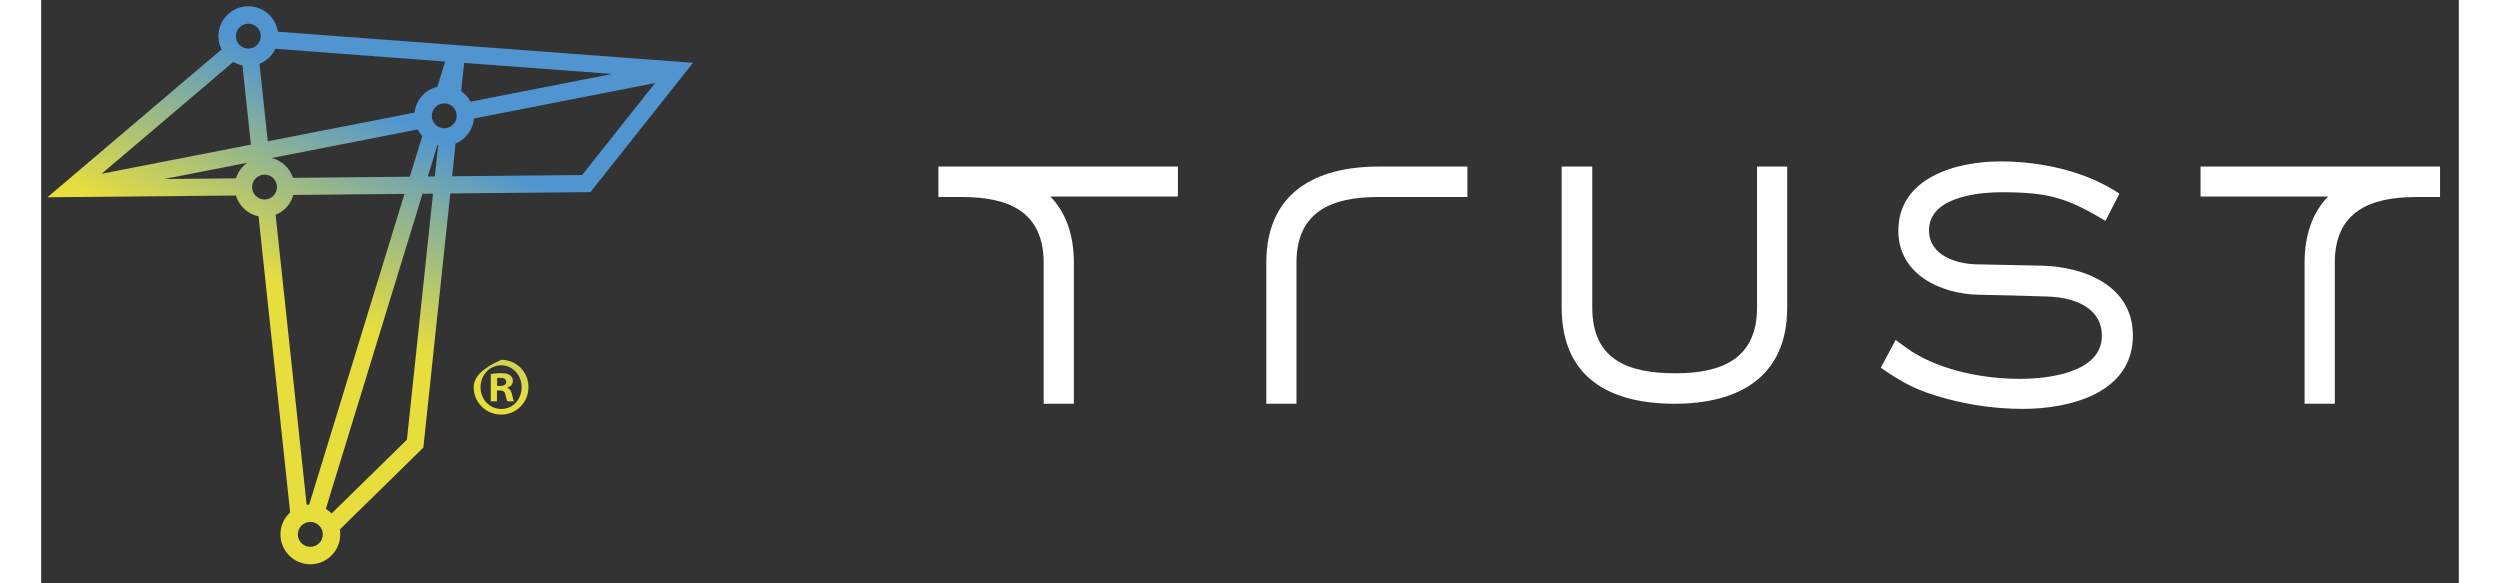 <?xml version="1.0" encoding="UTF-8" standalone="no"?>
<!DOCTYPE svg PUBLIC "-//W3C//DTD SVG 1.1//EN" "http://www.w3.org/Graphics/SVG/1.1/DTD/svg11.dtd">
<svg version="1.1" xmlns="http://www.w3.org/2000/svg" xmlns:xlink="http://www.w3.org/1999/xlink" preserveAspectRatio="xMidYMid meet" viewBox="131.187 136.439 385.702 93.016" width="381.7" height="89.02">
    <rect x="131.187" y="136.439" width="385.702" height="93.016" fill="#333333" stroke="none"/>
    <defs>
        <path d="M159.47 142.21C159.47 142.97 159.65 143.68 159.97 144.32C159.97 144.32 159.97 144.32 159.97 144.32L132.19 167.91C150.23 167.74 160.25 167.65 162.26 167.63C162.75 169.3 164.14 170.6 165.87 170.95C165.87 170.95 165.87 170.95 165.87 170.95C168.89 199.29 170.58 215.03 170.91 218.18C169.96 219.05 169.36 220.3 169.36 221.69C169.36 221.69 169.36 221.69 169.36 221.69C169.36 224.32 171.5 226.46 174.13 226.46C174.13 226.46 174.13 226.46 174.13 226.46C176.76 226.46 178.9 224.32 178.9 221.69C178.9 221.69 178.9 221.69 178.9 221.69C178.9 221.42 178.87 221.16 178.83 220.91C178.83 220.91 178.83 220.91 178.83 220.91L192.16 207.84L192.16 207.84L196.46 167.3L218.81 167.09L235.18 146.46C195.44 143.48 173.36 141.83 168.95 141.5C168.61 139.2 166.63 137.44 164.24 137.44C164.24 137.44 164.24 137.44 164.24 137.44C161.61 137.44 159.47 139.57 159.47 142.21M162.25 142.21C162.25 141.11 163.14 140.22 164.24 140.22C164.24 140.22 164.24 140.22 164.24 140.22C165.33 140.22 166.22 141.11 166.22 142.21C166.22 142.21 166.22 142.21 166.22 142.21C166.22 143.3 165.33 144.19 164.24 144.19C164.24 144.19 164.24 144.19 164.24 144.19C163.14 144.19 162.25 143.3 162.25 142.21M166.02 146.62C167.14 146.17 168.05 145.31 168.55 144.22C168.55 144.22 168.55 144.22 168.55 144.22L195.63 146.26C194.89 148.67 194.48 150.02 194.4 150.28C192.46 150.74 190.98 152.38 190.76 154.4C190.76 154.4 190.76 154.4 190.76 154.4L167.34 158.98C166.64 152.39 166.2 148.27 166.02 146.62ZM161.84 146.32C162.29 146.58 162.77 146.77 163.3 146.88C163.3 146.88 163.3 146.88 163.3 146.88L164.65 159.51L140.83 164.16C152.04 154.65 159.04 148.7 161.84 146.32ZM198.19 150.98L198.67 146.47L222.27 148.24C208.72 150.89 201.2 152.36 199.69 152.66C199.33 151.99 198.81 151.41 198.19 150.98M197.3 159.33C198.92 158.66 200.08 157.15 200.24 155.34C200.24 155.34 200.24 155.34 200.24 155.34L229.13 149.69L217.49 164.36L196.75 164.56C197.04 161.77 197.23 160.02 197.3 159.33ZM193.51 154.92C193.51 153.82 194.4 152.93 195.5 152.93C195.5 152.93 195.5 152.93 195.5 152.93C196.59 152.93 197.48 153.82 197.48 154.92C197.48 154.92 197.48 154.92 197.48 154.92C197.48 156.01 196.59 156.9 195.5 156.9C195.5 156.9 195.5 156.9 195.5 156.9C194.4 156.9 193.51 156.01 193.51 154.92M167.95 161.65C181.93 158.92 189.7 157.4 191.26 157.09C191.45 157.48 191.7 157.82 191.99 158.14C191.99 158.14 191.99 158.14 191.99 158.14L190 164.63C178.81 164.73 172.6 164.79 171.36 164.81C170.85 163.24 169.56 162.04 167.95 161.65M194.41 159.55C194.45 159.56 194.49 159.58 194.53 159.59C194.53 159.59 194.53 159.59 194.53 159.59L193.99 164.59L192.87 164.6C193.69 161.91 194.2 160.23 194.41 159.55ZM164.05 162.41C163.21 163.02 162.57 163.88 162.27 164.89C162.27 164.89 162.27 164.89 162.27 164.89L150.8 165C157.87 163.62 162.28 162.76 164.05 162.41ZM164.84 166.28C164.84 165.18 165.73 164.3 166.83 164.3C166.83 164.3 166.83 164.3 166.83 164.3C167.92 164.3 168.81 165.18 168.81 166.28C168.81 166.28 168.81 166.28 168.81 166.28C168.81 167.38 167.92 168.27 166.83 168.27C166.83 168.27 166.83 168.27 166.83 168.27C165.73 168.27 164.84 167.38 164.84 166.28M176.6 217.62L192.03 167.35L193.7 167.33L189.54 206.58C182.33 213.64 178.33 217.57 177.53 218.35C177.25 218.07 176.94 217.82 176.6 217.62M168.59 170.7C169.97 170.16 171.02 168.99 171.42 167.54C171.42 167.54 171.42 167.54 171.42 167.54L189.15 167.37C180.03 197.11 174.96 213.63 173.95 216.93C173.81 216.94 173.67 216.95 173.54 216.96C173.54 216.96 173.54 216.96 173.54 216.96C170.9 192.29 169.25 176.87 168.59 170.7ZM172.14 221.69C172.14 220.59 173.03 219.7 174.13 219.7C174.13 219.7 174.13 219.7 174.13 219.7C175.23 219.7 176.12 220.59 176.12 221.69C176.12 221.69 176.12 221.69 176.12 221.69C176.12 222.79 175.23 223.68 174.13 223.68C174.13 223.68 174.13 223.68 174.13 223.68C173.03 223.68 172.14 222.79 172.14 221.69M200.19 198.2C200.19 198.2 200.19 198.2 200.19 198.2C200.19 200.64 202.14 202.58 204.58 202.58C204.58 202.58 204.58 202.58 204.58 202.58C207.01 202.58 208.93 200.64 208.93 198.2C208.93 198.2 208.93 198.2 208.93 198.2C208.93 195.76 207.01 193.84 204.6 193.84C204.6 193.84 204.6 193.84 204.6 193.84C201.66 195.12 200.19 196.57 200.19 198.2ZM204.6 201.68C202.71 201.68 201.28 200.14 201.28 198.2C201.28 198.2 201.28 198.2 201.28 198.2C201.28 196.29 202.71 194.72 204.55 194.72C204.55 194.72 204.55 194.72 204.55 194.72C204.57 194.72 204.57 194.72 204.58 194.72C206.44 194.72 207.84 196.29 207.84 198.23C207.84 198.23 207.84 198.23 207.84 198.23C207.84 200.12 206.47 201.68 204.65 201.68C204.65 201.68 204.65 201.68 204.65 201.68C204.63 201.68 204.62 201.68 204.6 201.68M202.92 196.1L202.92 200.46L203.9 200.46L203.9 198.73C204.18 198.73 204.34 198.73 204.37 198.73C204.91 198.73 205.17 198.94 205.25 199.4C205.25 199.4 205.25 199.4 205.25 199.4C205.38 199.93 205.46 200.3 205.59 200.46C205.59 200.46 205.59 200.46 205.59 200.46C206.21 200.46 206.55 200.46 206.62 200.46C206.55 200.3 206.44 200.06 206.31 199.4C206.31 199.4 206.31 199.4 206.31 199.4C206.18 198.81 205.98 198.47 205.56 198.33C205.56 198.33 205.56 198.33 205.56 198.33C205.56 198.3 205.56 198.28 205.56 198.28C206.05 198.12 206.44 197.77 206.44 197.24C206.44 197.24 206.44 197.24 206.44 197.24C206.44 196.82 206.26 196.5 206 196.31C206 196.31 206 196.31 206 196.31C205.72 196.1 205.35 195.97 204.55 195.97C204.55 195.97 204.55 195.97 204.55 195.97C203.85 195.97 203.31 196.05 202.92 196.1M203.93 196.76C204.03 196.74 204.21 196.71 204.47 196.71C204.47 196.71 204.47 196.71 204.47 196.71C205.09 196.71 205.38 196.98 205.38 197.38C205.38 197.38 205.38 197.38 205.38 197.38C205.38 197.83 204.94 198.01 204.39 198.01C204.39 198.01 204.39 198.01 204.39 198.01L203.93 198.01C203.93 197.35 203.93 196.93 203.93 196.76Z" id="b1jfvvrWwv"></path>
        <linearGradient id="gradienta9mGmiLJL9" gradientUnits="userSpaceOnUse" x1="171.29" y1="183.12" x2="200.63" y2="121.74">
            <stop style="stop-color: #e7de3d;stop-opacity: 1" offset="0%"></stop>
            <stop style="stop-color: #5095d0;stop-opacity: 1" offset="47.393%"></stop>
            <stop style="stop-color: #5095d0;stop-opacity: 1" offset="100%"></stop>
        </linearGradient>
        <path d="M295.94 178.36L295.94 200.85L291.12 200.85C291.12 187.36 291.12 179.86 291.12 178.36C291.12 170.15 285.45 167.87 278.12 167.87C277.87 167.87 276.61 167.87 274.33 167.87L274.33 163.01L312.54 163.01L312.54 167.79C300.33 167.79 293.55 167.79 292.19 167.79C294.55 170.23 295.94 173.69 295.94 178.36M331.45 178.36L331.45 200.85L326.64 200.85C326.64 187.36 326.64 179.86 326.64 178.36C326.64 167.3 334.32 163.01 344.59 163.01C345.54 163.01 350.24 163.01 358.72 163.01L358.72 167.87C350.16 167.87 345.4 167.87 344.45 167.87C337.12 167.87 331.45 170.15 331.45 178.36M391.78 200.85C381.44 200.85 373.76 196.71 373.76 185.5C373.76 184 373.76 176.5 373.76 163.01L378.64 163.01C378.64 176.5 378.64 184 378.64 185.5C378.64 193.92 384.46 195.99 391.93 195.99C399.25 195.99 404.93 193.71 404.93 185.5C404.93 184 404.93 176.5 404.93 163.01L409.74 163.01C409.74 176.5 409.74 184 409.74 185.5C409.74 196.56 402.05 200.85 391.78 200.85M439.97 178.61C443.42 178.68 446.87 178.75 450.31 178.82C457.14 178.97 464.89 182.03 464.89 189.96C464.89 199.17 454.84 201.67 447.3 201.67C443.2 201.67 439.04 201.1 435.09 200.03C430.63 198.81 428.48 197.74 424.67 195.1C424.91 194.66 426.81 191.12 427.04 190.67C427.9 191.32 428.77 191.96 429.63 192.53C434.51 195.6 441.12 196.88 446.87 196.88C451.18 196.88 459.94 195.96 459.94 190.03C459.94 185.39 455.34 183.89 451.39 183.75C447.66 183.61 443.99 183.53 440.26 183.46C434.15 183.32 427.47 180.18 427.47 173.25C427.47 164.76 436.74 162.19 443.71 162.19C450.17 162.19 457.28 163.69 462.74 167.33C462.52 167.76 460.74 171.25 460.51 171.68C454.26 167.9 451.25 167.11 443.92 167.11C440.12 167.11 432.36 167.9 432.36 173.18C432.36 177.18 436.67 178.54 439.97 178.61M510.1 167.87C502.77 167.87 497.1 170.15 497.1 178.36C497.1 179.86 497.1 187.36 497.1 200.85L492.28 200.85C492.28 187.36 492.28 179.86 492.28 178.36C492.28 173.69 493.67 170.23 496.03 167.79C494.67 167.79 487.89 167.79 475.68 167.79L475.68 163.01L513.89 163.01L513.89 167.87C511.87 167.87 510.6 167.87 510.1 167.87Z" id="b4dPP3DJU"></path>
    </defs>
    <g>
        <g>
            <use xlink:href="#b1jfvvrWwv" opacity="1" fill="url(#gradienta9mGmiLJL9)"></use>
            <g>
                <use xlink:href="#b1jfvvrWwv" opacity="1" fill-opacity="0" stroke="#000000" stroke-width="1" stroke-opacity="0"></use>
            </g>
        </g>
        <g>
            <use xlink:href="#b4dPP3DJU" opacity="1" fill="#ffffff" fill-opacity="1"></use>
            <g>
                <use xlink:href="#b4dPP3DJU" opacity="1" fill-opacity="0" stroke="#000000" stroke-width="1" stroke-opacity="0"></use>
            </g>
        </g>
    </g>
</svg>